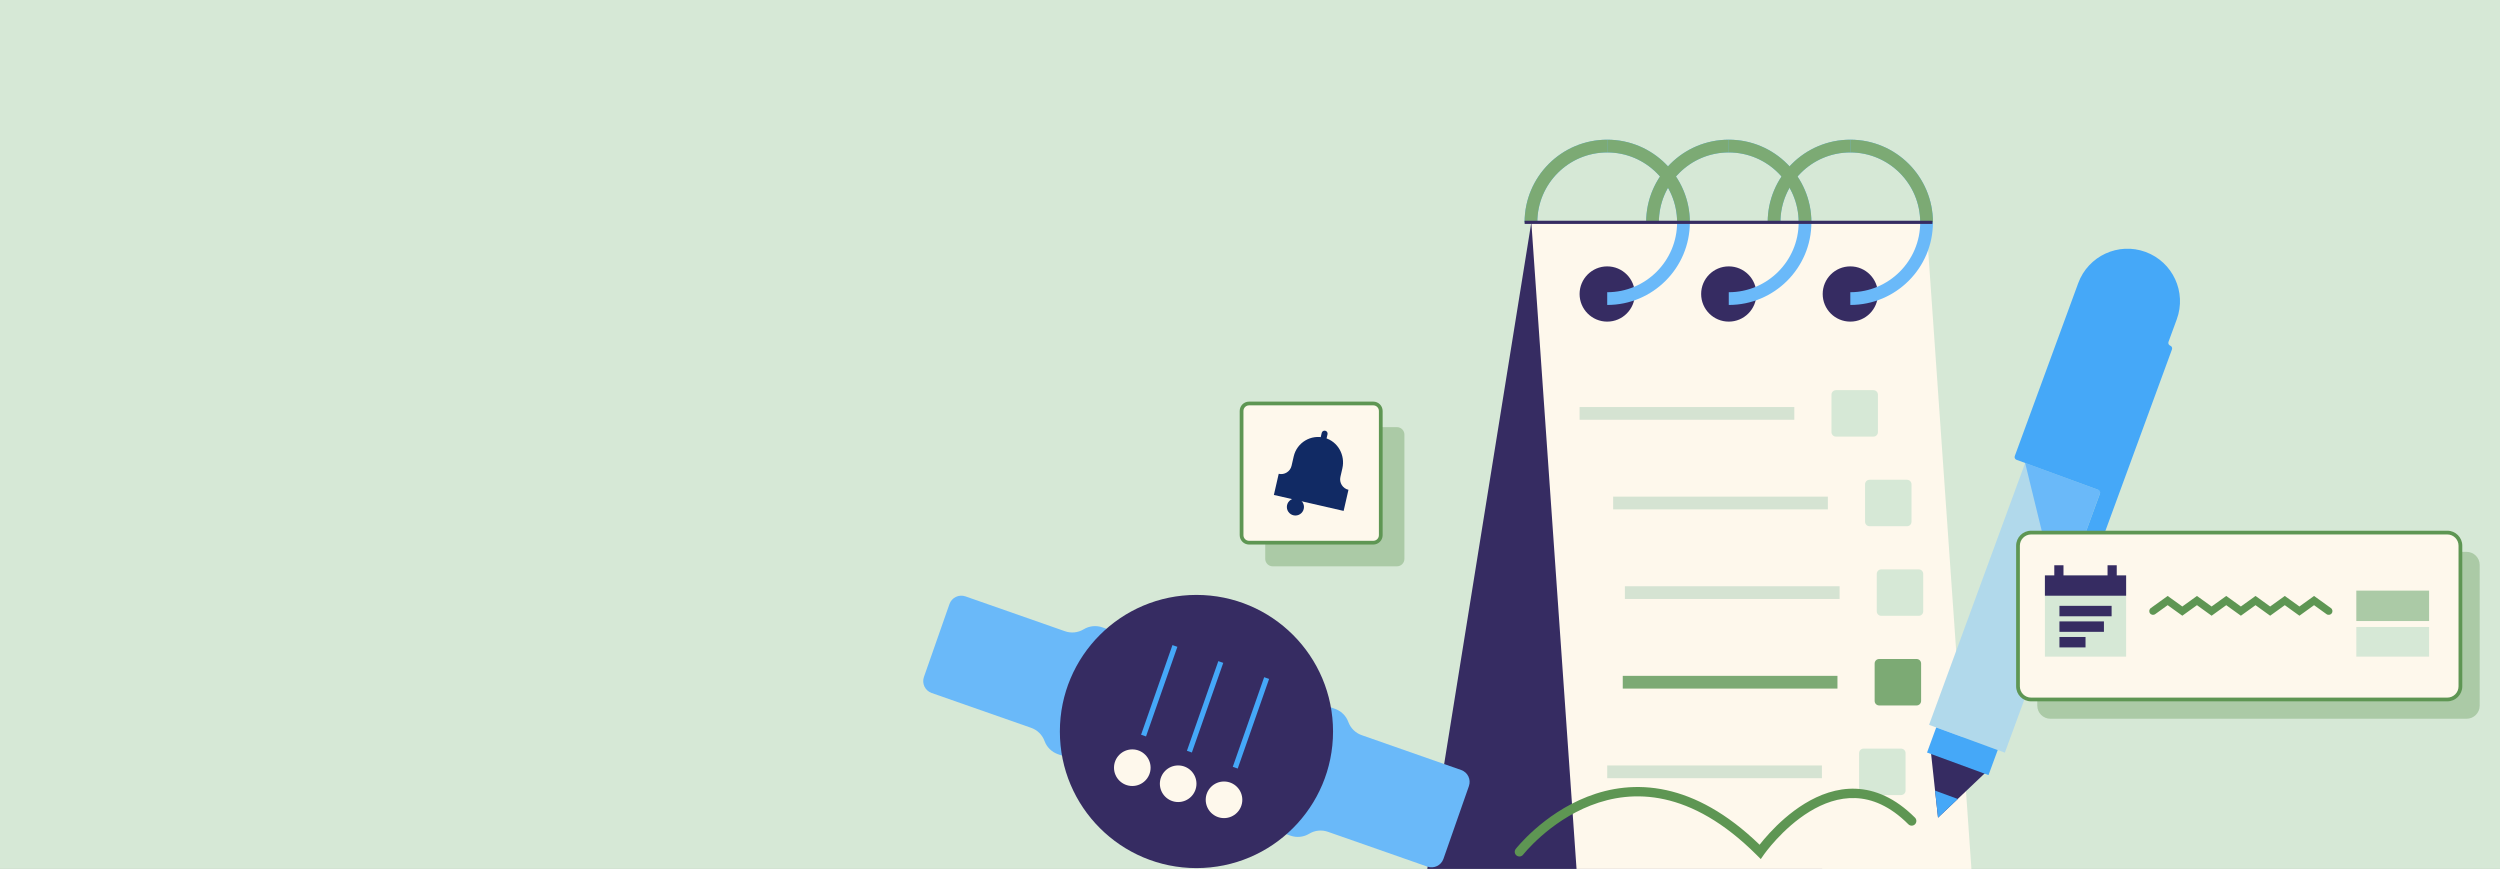 <svg width="1335" height="464" viewBox="0 0 1335 464" fill="none" xmlns="http://www.w3.org/2000/svg">
<rect x="0" y="0" width="1335" height="464" fill="#808080" stroke="none"/>
<g clip-path="url(#clip0_1528_78617)">
<rect width="1335" height="464" fill="#D6E8D6"/>
<path d="M1335 0H0V463.59H1335V0Z" fill="#D6E8D6"/>
<path d="M817.731 118.723H1028.59L972.935 464.59H762.072L817.731 118.723Z" fill="#362C62"/>
<path d="M817.731 118.723H1028.59L1052.78 464.59H841.912L817.731 118.723Z" fill="#FEF8EC"/>
<path d="M988.067 171.745C996.212 171.745 1002.81 165.142 1002.81 156.997C1002.81 148.852 996.212 142.249 988.067 142.249C979.921 142.249 973.318 148.852 973.318 156.997C973.318 165.142 979.921 171.745 988.067 171.745Z" fill="#362C62"/>
<path fill-rule="evenodd" clip-rule="evenodd" d="M943.94 118.723C943.94 94.356 963.699 74.598 988.066 74.598C1012.43 74.598 1032.19 94.356 1032.19 118.723C1032.19 143.09 1012.43 162.849 988.066 162.849V156.044C1008.67 156.044 1025.39 139.332 1025.39 118.723C1025.39 98.114 1008.67 81.402 988.066 81.402C967.457 81.402 950.745 98.114 950.745 118.723H943.94Z" fill="#6AB9F9"/>
<path d="M923.162 171.745C931.307 171.745 937.91 165.142 937.91 156.997C937.91 148.852 931.307 142.249 923.162 142.249C915.017 142.249 908.414 148.852 908.414 156.997C908.414 165.142 915.017 171.745 923.162 171.745Z" fill="#362C62"/>
<path fill-rule="evenodd" clip-rule="evenodd" d="M879.037 118.723C879.037 94.356 898.796 74.598 923.162 74.598C947.529 74.598 967.288 94.356 967.288 118.723C967.288 143.09 947.529 162.849 923.162 162.849V156.044C943.771 156.044 960.484 139.332 960.484 118.723C960.484 98.114 943.771 81.402 923.162 81.402C902.553 81.402 885.841 98.114 885.841 118.723H879.037Z" fill="#6AB9F9"/>
<path d="M858.25 171.745C866.395 171.745 872.998 165.142 872.998 156.997C872.998 148.852 866.395 142.249 858.25 142.249C850.105 142.249 843.502 148.852 843.502 156.997C843.502 165.142 850.105 171.745 858.25 171.745Z" fill="#362C62"/>
<path fill-rule="evenodd" clip-rule="evenodd" d="M814.125 118.723C814.125 94.356 833.883 74.598 858.25 74.598C882.617 74.598 902.376 94.356 902.376 118.723C902.376 143.09 882.617 162.849 858.25 162.849V156.044C878.859 156.044 895.571 139.332 895.571 118.723C895.571 98.114 878.859 81.402 858.25 81.402C837.641 81.402 820.929 98.114 820.929 118.723H814.125Z" fill="#6AB9F9"/>
<path fill-rule="evenodd" clip-rule="evenodd" d="M943.94 118.723C943.94 94.356 963.699 74.598 988.066 74.598V81.402C967.457 81.402 950.745 98.114 950.745 118.723H943.94Z" fill="#7CAA74"/>
<path fill-rule="evenodd" clip-rule="evenodd" d="M988.065 74.598C1012.43 74.598 1032.19 94.356 1032.19 118.723H1025.39C1025.39 98.114 1008.67 81.402 988.065 81.402V74.598Z" fill="#7CAA74"/>
<path fill-rule="evenodd" clip-rule="evenodd" d="M879.037 118.723C879.037 94.356 898.796 74.598 923.162 74.598V81.402C902.553 81.402 885.841 98.114 885.841 118.723H879.037Z" fill="#7CAA74"/>
<path fill-rule="evenodd" clip-rule="evenodd" d="M923.162 74.598C947.529 74.598 967.287 94.356 967.287 118.723H960.483C960.483 98.114 943.771 81.402 923.162 81.402V74.598Z" fill="#7CAA74"/>
<path fill-rule="evenodd" clip-rule="evenodd" d="M814.125 118.723C814.125 94.356 833.883 74.598 858.25 74.598V81.402C837.641 81.402 820.929 98.114 820.929 118.723H814.125Z" fill="#7CAA74"/>
<path fill-rule="evenodd" clip-rule="evenodd" d="M858.258 74.598C882.625 74.598 902.383 94.356 902.383 118.723H895.579C895.579 98.114 878.867 81.402 858.258 81.402V74.598Z" fill="#7CAA74"/>
<path fill-rule="evenodd" clip-rule="evenodd" d="M1031.89 119.574H814.159V117.873H1031.89V119.574Z" fill="#362C62"/>
<path d="M980.411 233.153H1000.41C1001.74 233.153 1002.81 232.075 1002.81 230.746V210.75C1002.81 209.421 1001.74 208.343 1000.41 208.343H980.411C979.081 208.343 978.004 209.421 978.004 210.75V230.746C978.004 232.075 979.081 233.153 980.411 233.153Z" fill="#D6E8D6"/>
<path fill-rule="evenodd" clip-rule="evenodd" d="M843.502 217.35H958.161V224.155H843.502V217.35Z" fill="#D5E3D2"/>
<path d="M998.34 281.004H1018.34C1019.67 281.004 1020.74 279.926 1020.74 278.597V258.601C1020.74 257.272 1019.67 256.194 1018.34 256.194H998.34C997.011 256.194 995.933 257.272 995.933 258.601V278.597C995.933 279.926 997.011 281.004 998.34 281.004Z" fill="#D6E8D6"/>
<path fill-rule="evenodd" clip-rule="evenodd" d="M861.422 265.201H976.081V272.005H861.422V265.201Z" fill="#D5E3D2"/>
<path d="M1004.6 328.854H1024.6C1025.93 328.854 1027 327.777 1027 326.447V306.451C1027 305.122 1025.93 304.044 1024.6 304.044H1004.6C1003.27 304.044 1002.19 305.122 1002.19 306.451V326.447C1002.19 327.777 1003.27 328.854 1004.6 328.854Z" fill="#D6E8D6"/>
<path fill-rule="evenodd" clip-rule="evenodd" d="M867.69 313.052H982.341V319.856H867.69V313.052Z" fill="#D5E3D2"/>
<path d="M1003.47 376.714H1023.47C1024.79 376.714 1025.87 375.636 1025.87 374.307V354.311C1025.87 352.981 1024.79 351.904 1023.47 351.904H1003.47C1002.14 351.904 1001.06 352.981 1001.06 354.311V374.307C1001.06 375.636 1002.14 376.714 1003.47 376.714Z" fill="#7CAA74"/>
<path fill-rule="evenodd" clip-rule="evenodd" d="M866.551 360.902H981.202V367.706H866.551V360.902Z" fill="#7CAA74"/>
<path d="M995.168 424.564H1015.16C1016.49 424.564 1017.57 423.487 1017.57 422.157V402.161C1017.57 400.832 1016.49 399.755 1015.16 399.755H995.168C993.839 399.755 992.761 400.832 992.761 402.161V422.157C992.761 423.487 993.839 424.564 995.168 424.564Z" fill="#D6E8D6"/>
<path fill-rule="evenodd" clip-rule="evenodd" d="M858.25 408.753H972.91V415.557H858.25V408.753Z" fill="#D5E3D2"/>
<path d="M1061.69 411.211L1045.44 426.643L1034.9 436.642L1033.33 422.195L1030.92 399.922L1046.19 405.866L1061.69 411.211Z" fill="#362C62"/>
<path d="M1146.27 195.7L1105.78 180.844L1030.12 387.061L1070.6 401.916L1146.27 195.7Z" fill="#B1D9EB"/>
<path d="M1066.78 400.517L1033.94 388.468L1029.03 401.853L1061.87 413.901L1066.78 400.517Z" fill="#45A8F8"/>
<path d="M1045.44 426.643L1034.9 436.642L1033.33 422.195L1045.44 426.643Z" fill="#45A8F8"/>
<path d="M1081.43 247.229L1099.8 322.379L1121.88 262.07L1081.43 247.229Z" fill="#6AB9F9"/>
<path d="M1145.75 134.537C1131.21 129.201 1115.11 136.667 1109.77 151.195L1075.89 243.538C1075.59 244.343 1076.01 245.248 1076.82 245.544L1120.45 261.552C1121.26 261.848 1121.68 262.744 1121.38 263.558L1107.89 300.328C1107.6 301.133 1108.01 302.038 1108.82 302.334L1114.88 304.562C1115.69 304.858 1116.59 304.447 1116.89 303.633L1159.83 186.583C1160.13 185.777 1159.72 184.873 1158.9 184.577C1158.1 184.281 1157.68 183.385 1157.97 182.571L1162.4 170.509C1167.73 155.972 1160.27 139.873 1145.74 134.537H1145.75Z" fill="#45A8F8"/>
<path d="M678.41 370.52L679.08 444.56L672.1 442.12C670.27 441.48 668.36 441.26 666.47 441.46C664.59 441.65 662.75 442.26 661.1 443.27C657.79 445.28 653.75 445.71 650.1 444.42L634.54 438.98L648.59 359.86L676.31 369.57C677.04 369.83 677.75 370.14 678.4 370.52H678.41Z" fill="#45A8F8"/>
<path d="M784.409 419.748L770.792 458.647C769.561 462.157 765.724 464.003 762.223 462.782L715.389 446.377L709.073 444.169C707.418 443.59 705.689 443.391 703.979 443.572C702.278 443.744 700.613 444.296 699.12 445.21C696.125 447.029 692.47 447.418 689.167 446.25L675.088 441.328L653.771 433.863L656.603 425.783L674.663 374.19L677.495 366.128L687.801 369.729L712.883 378.515C713.543 378.751 714.186 379.031 714.774 379.375C715.679 379.882 716.484 380.488 717.217 381.203C718.447 382.406 719.407 383.881 720.013 385.546C721.216 388.839 723.831 391.418 727.134 392.567L780.283 411.189C783.785 412.41 785.631 416.246 784.4 419.757L784.409 419.748Z" fill="#6AB9F9"/>
<path d="M600.314 415.134L603.137 407.062L621.206 355.469L624.029 347.398L588.641 335.002C585.33 333.844 581.674 334.224 578.679 336.043C575.684 337.862 572.029 338.251 568.717 337.083L515.568 318.471C512.066 317.241 508.23 319.086 507.008 322.588L493.381 361.496C492.151 364.997 493.997 368.834 497.498 370.055L550.648 388.667C553.959 389.826 556.574 392.404 557.778 395.698C558.981 398.991 561.605 401.57 564.908 402.728L600.296 415.124L600.314 415.134Z" fill="#6AB9F9"/>
<path d="M638.905 463.56C679.187 463.56 711.843 430.905 711.843 390.622C711.843 350.34 679.187 317.684 638.905 317.684C598.622 317.684 565.967 350.34 565.967 390.622C565.967 430.905 598.622 463.56 638.905 463.56Z" fill="#362C62"/>
<path d="M604.648 419.721C610.045 419.721 614.42 415.346 614.42 409.949C614.42 404.552 610.045 400.177 604.648 400.177C599.251 400.177 594.876 404.552 594.876 409.949C594.876 415.346 599.251 419.721 604.648 419.721Z" fill="#FEF8EC"/>
<path d="M629.142 428.29C634.539 428.29 638.914 423.915 638.914 418.518C638.914 413.121 634.539 408.746 629.142 408.746C623.745 408.746 619.37 413.121 619.37 418.518C619.37 423.915 623.745 428.29 629.142 428.29Z" fill="#FEF8EC"/>
<path d="M653.626 436.868C659.023 436.868 663.398 432.493 663.398 427.096C663.398 421.699 659.023 417.324 653.626 417.324C648.229 417.324 643.854 421.699 643.854 427.096C643.854 432.493 648.229 436.868 653.626 436.868Z" fill="#FEF8EC"/>
<path fill-rule="evenodd" clip-rule="evenodd" d="M628.724 345.399L611.976 393.265L609.337 392.341L626.085 344.476L628.724 345.399Z" fill="#45A8F8"/>
<path fill-rule="evenodd" clip-rule="evenodd" d="M653.218 353.968L636.46 401.842L633.821 400.919L650.579 353.044L653.218 353.968Z" fill="#45A8F8"/>
<path fill-rule="evenodd" clip-rule="evenodd" d="M677.702 362.546L660.945 410.411L658.306 409.487L675.063 361.622L677.702 362.546Z" fill="#45A8F8"/>
<path fill-rule="evenodd" clip-rule="evenodd" d="M813.341 456.408L813.342 456.407L813.342 456.406L813.346 456.402L813.37 456.371C813.393 456.343 813.429 456.298 813.478 456.236C813.577 456.114 813.73 455.928 813.934 455.685C814.343 455.198 814.959 454.484 815.773 453.595C817.403 451.816 819.82 449.34 822.946 446.585C829.209 441.066 838.255 434.482 849.453 430.105C860.627 425.736 873.931 423.568 888.805 426.831C903.686 430.096 920.343 438.841 938.143 456.638L940.256 458.751L941.962 456.298L941.962 456.298L941.963 456.297L941.965 456.293L941.983 456.269C941.999 456.246 942.024 456.21 942.06 456.161C942.13 456.062 942.238 455.913 942.382 455.718C942.67 455.326 943.103 454.75 943.672 454.027C944.81 452.579 946.488 450.547 948.629 448.23C952.923 443.584 959.021 437.859 966.312 433.4C973.606 428.94 981.953 425.832 990.807 426.183C999.598 426.531 1009.2 430.3 1019.07 440.168C1020.05 441.144 1021.63 441.144 1022.61 440.168C1023.58 439.191 1023.58 437.609 1022.61 436.632C1011.99 426.01 1001.23 421.592 991.006 421.187C980.844 420.784 971.519 424.355 963.703 429.135C955.884 433.916 949.434 439.992 944.957 444.837C942.712 447.266 940.948 449.402 939.742 450.936C939.702 450.986 939.664 451.035 939.626 451.084C922.043 434.085 905.274 425.325 889.877 421.948C873.876 418.437 859.561 420.785 847.632 425.448C835.728 430.102 826.188 437.064 819.64 442.834C816.361 445.724 813.817 448.328 812.086 450.218C811.22 451.163 810.557 451.931 810.106 452.468C809.88 452.736 809.708 452.947 809.589 453.094C809.53 453.167 809.485 453.224 809.453 453.264L809.415 453.312L809.404 453.326L809.4 453.331C809.399 453.332 809.398 453.334 811.3 454.816L809.398 453.334C808.55 454.423 808.745 455.994 809.834 456.842C810.923 457.69 812.493 457.496 813.341 456.408Z" fill="#5E9653"/>
<path d="M1317.16 294.69H1094.91C1091.04 294.69 1087.91 297.824 1087.91 301.69V376.81C1087.91 380.676 1091.04 383.81 1094.91 383.81H1317.16C1321.03 383.81 1324.16 380.676 1324.16 376.81V301.69C1324.16 297.824 1321.03 294.69 1317.16 294.69Z" fill="#ABCAA6"/>
<path d="M1306.86 284.4H1084.61C1080.74 284.4 1077.61 287.534 1077.61 291.4V366.52C1077.61 370.386 1080.74 373.52 1084.61 373.52H1306.86C1310.73 373.52 1313.86 370.386 1313.86 366.52V291.4C1313.86 287.534 1310.73 284.4 1306.86 284.4Z" fill="#FEF8EC"/>
<path fill-rule="evenodd" clip-rule="evenodd" d="M1084.61 285.4C1081.3 285.4 1078.61 288.086 1078.61 291.4V366.52C1078.61 369.834 1081.3 372.52 1084.61 372.52H1306.86C1310.17 372.52 1312.86 369.834 1312.86 366.52V291.4C1312.86 288.086 1310.17 285.4 1306.86 285.4H1084.61ZM1076.61 291.4C1076.61 286.982 1080.19 283.4 1084.61 283.4H1306.86C1311.28 283.4 1314.86 286.982 1314.86 291.4V366.52C1314.86 370.938 1311.28 374.52 1306.86 374.52H1084.61C1080.19 374.52 1076.61 370.938 1076.61 366.52V291.4Z" fill="#5E9653"/>
<path d="M1135.35 307.27H1091.98V350.64H1135.35V307.27Z" fill="#D6E8D6"/>
<path d="M1135.35 307.27H1091.98V318.11H1135.35V307.27Z" fill="#362C62"/>
<path d="M1101.9 301.85H1096.99V312.69H1101.9V301.85Z" fill="#362C62"/>
<path d="M1130.34 301.85H1125.43V312.69H1130.34V301.85Z" fill="#362C62"/>
<path d="M1127.6 323.52H1099.74V329.09H1127.6V323.52Z" fill="#362C62"/>
<path d="M1123.5 331.83H1099.74V337.4H1123.5V331.83Z" fill="#362C62"/>
<path d="M1113.67 340.15H1099.74V345.72H1113.67V340.15Z" fill="#362C62"/>
<path d="M1297.14 315.39H1258.27V331.63H1297.14V315.39Z" fill="#ABCAA6"/>
<path d="M1297.14 334.81H1258.27V350.64H1297.14V334.81Z" fill="#D6E8D6"/>
<path fill-rule="evenodd" clip-rule="evenodd" d="M1188.81 318.235L1196.63 323.866L1204.45 318.235L1212.26 323.865L1220.08 318.236L1227.9 323.865L1235.71 318.235L1244.7 324.707C1245.6 325.352 1245.8 326.602 1245.15 327.499C1244.51 328.395 1243.26 328.598 1242.36 327.953L1235.71 323.165L1227.9 328.795L1220.08 323.164L1212.26 328.795L1204.45 323.165L1196.63 328.794L1188.81 323.165L1181 328.795L1173.18 323.164L1165.36 328.794L1157.53 323.164L1150.88 327.953C1149.98 328.598 1148.73 328.395 1148.09 327.499C1147.44 326.602 1147.65 325.352 1148.54 324.707L1157.53 318.236L1165.36 323.866L1173.18 318.236L1181 323.865L1188.81 318.235Z" fill="#5E9653"/>
<path d="M745.96 228.09H679.63C677.421 228.09 675.63 229.881 675.63 232.09V298.42C675.63 300.629 677.421 302.42 679.63 302.42H745.96C748.169 302.42 749.96 300.629 749.96 298.42V232.09C749.96 229.881 748.169 228.09 745.96 228.09Z" fill="#ABCAA6"/>
<path d="M733.33 215.46H667C664.791 215.46 663 217.251 663 219.46V285.79C663 287.999 664.791 289.79 667 289.79H733.33C735.539 289.79 737.33 287.999 737.33 285.79V219.46C737.33 217.251 735.539 215.46 733.33 215.46Z" fill="#FEF8EC"/>
<path fill-rule="evenodd" clip-rule="evenodd" d="M667 216.46C665.343 216.46 664 217.803 664 219.46V285.79C664 287.447 665.343 288.79 667 288.79H733.33C734.987 288.79 736.33 287.447 736.33 285.79V219.46C736.33 217.803 734.987 216.46 733.33 216.46H667ZM662 219.46C662 216.699 664.239 214.46 667 214.46H733.33C736.091 214.46 738.33 216.699 738.33 219.46V285.79C738.33 288.551 736.091 290.79 733.33 290.79H667C664.239 290.79 662 288.551 662 285.79V219.46Z" fill="#5E9653"/>
<path d="M715.77 254.69L716.83 250.07C718.44 243.05 714.43 235.77 707.49 233.84C700.08 231.77 692.54 236.32 690.84 243.73L689.7 248.71C688.99 251.8 685.92 253.72 682.83 253.02L680.25 264.3L717.5 272.83L720.08 261.55C716.99 260.84 715.07 257.77 715.77 254.68V254.69Z" fill="#112A64"/>
<path d="M691.75 275.29C694.274 275.29 696.32 273.244 696.32 270.72C696.32 268.196 694.274 266.15 691.75 266.15C689.226 266.15 687.18 268.196 687.18 270.72C687.18 273.244 689.226 275.29 691.75 275.29Z" fill="#112A64"/>
<path d="M707.699 230.007L707.689 230.005C706.834 229.809 705.981 230.344 705.785 231.2L704.211 238.072C704.015 238.928 704.55 239.781 705.406 239.977L705.415 239.979C706.271 240.175 707.124 239.64 707.32 238.784L708.894 231.912C709.09 231.056 708.555 230.203 707.699 230.007Z" fill="#112A64"/>
</g>
<defs>
<clipPath id="clip0_1528_78617">
<rect width="1335" height="464" fill="white"/>
</clipPath>
</defs>
</svg>
